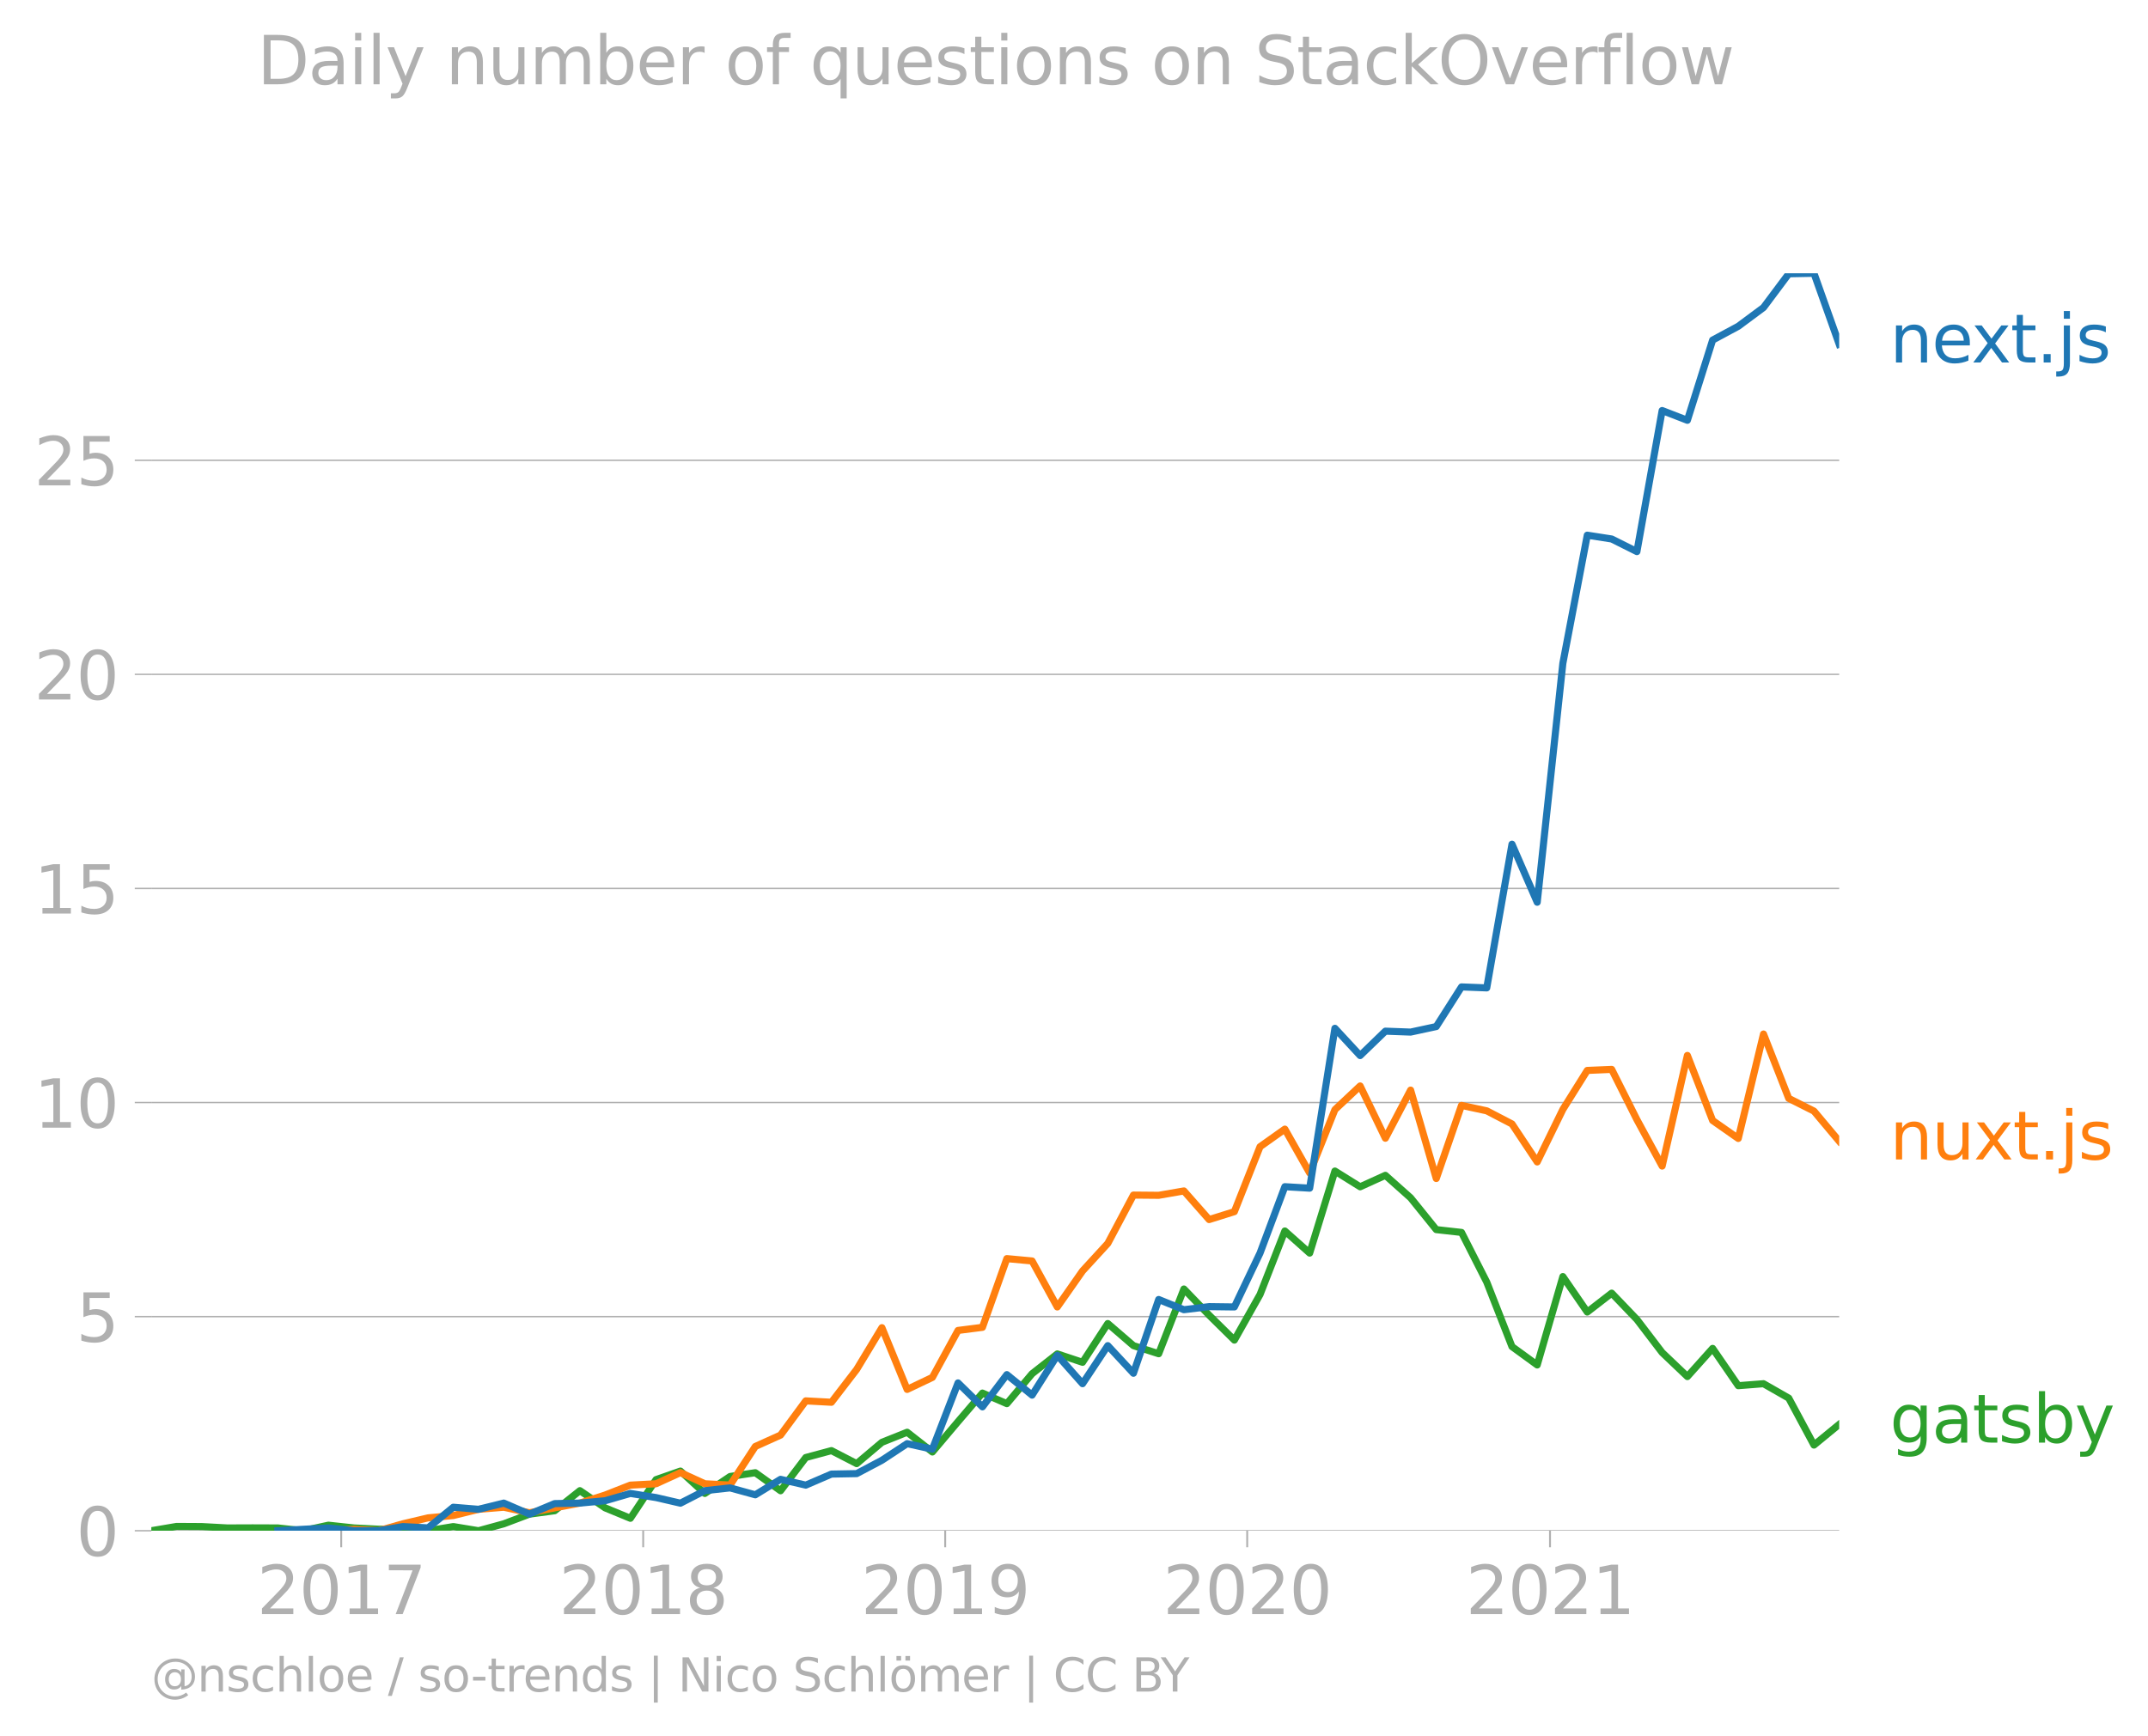 <svg xmlns:xlink="http://www.w3.org/1999/xlink" width="605.962" height="489.969" viewBox="0 0 454.471 367.477" xmlns="http://www.w3.org/2000/svg"><defs><style>*{stroke-linejoin:round;stroke-linecap:butt}</style></defs><g id="figure_1"><path d="M0 367.477h454.471V0H0v367.477z" style="fill:none" id="patch_1"/><g id="axes_1"><path d="M32.015 323.95h357.12V57.838H32.015V323.95z" style="fill:none" id="patch_2"/><g id="matplotlib.axis_1"><g id="xtick_1"><g id="line2d_1"><defs><path id="m752fc93058" d="M0 0v3.5" style="stroke:#b0b0b0;stroke-width:.4"/></defs><use xlink:href="#m752fc93058" x="72.191" y="323.95" style="fill:#b0b0b0;stroke:#b0b0b0;stroke-width:.4"/></g><g style="fill:#b0b0b0" transform="matrix(.14 0 0 -.14 54.376 341.588)" id="text_1"><defs><path id="DejaVuSans-32" d="M1228 531h2203V0H469v531q359 372 979 998 621 627 780 809 303 340 423 576 121 236 121 464 0 372-261 606-261 235-680 235-297 0-627-103-329-103-704-313v638q381 153 712 231 332 78 607 78 725 0 1156-363 431-362 431-968 0-288-108-546-107-257-392-607-78-91-497-524-418-433-1181-1211z" transform="scale(.016)"/><path id="DejaVuSans-30" d="M2034 4250q-487 0-733-480-245-479-245-1442 0-959 245-1439 246-480 733-480 491 0 736 480 246 480 246 1439 0 963-246 1442-245 480-736 480zm0 500q785 0 1199-621 414-620 414-1801 0-1178-414-1799Q2819-91 2034-91q-784 0-1198 620-414 621-414 1799 0 1181 414 1801 414 621 1198 621z" transform="scale(.016)"/><path id="DejaVuSans-31" d="M794 531h1031v3560L703 3866v575l1116 225h631V531h1031V0H794v531z" transform="scale(.016)"/><path id="DejaVuSans-37" d="M525 4666h3000v-269L1831 0h-659l1594 4134H525v532z" transform="scale(.016)"/></defs><use xlink:href="#DejaVuSans-32"/><use xlink:href="#DejaVuSans-30" x="63.623"/><use xlink:href="#DejaVuSans-31" x="127.246"/><use xlink:href="#DejaVuSans-37" x="190.869"/></g></g><g id="xtick_2"><use xlink:href="#m752fc93058" x="136.087" y="323.95" style="fill:#b0b0b0;stroke:#b0b0b0;stroke-width:.4" id="line2d_2"/><g style="fill:#b0b0b0" transform="matrix(.14 0 0 -.14 118.272 341.588)" id="text_2"><defs><path id="DejaVuSans-38" d="M2034 2216q-450 0-708-241-257-241-257-662 0-422 257-663 258-241 708-241t709 242q260 243 260 662 0 421-258 662-257 241-711 241zm-631 268q-406 100-633 378-226 279-226 679 0 559 398 884 399 325 1092 325 697 0 1094-325t397-884q0-400-227-679-226-278-629-378 456-106 710-416 255-309 255-755 0-679-414-1042Q2806-91 2034-91q-771 0-1186 362-414 363-414 1042 0 446 256 755 257 310 713 416zm-231 997q0-362 226-565 227-203 636-203 407 0 636 203 230 203 230 565 0 363-230 566-229 203-636 203-409 0-636-203-226-203-226-566z" transform="scale(.016)"/></defs><use xlink:href="#DejaVuSans-32"/><use xlink:href="#DejaVuSans-30" x="63.623"/><use xlink:href="#DejaVuSans-31" x="127.246"/><use xlink:href="#DejaVuSans-38" x="190.869"/></g></g><g id="xtick_3"><use xlink:href="#m752fc93058" x="199.984" y="323.95" style="fill:#b0b0b0;stroke:#b0b0b0;stroke-width:.4" id="line2d_3"/><g style="fill:#b0b0b0" transform="matrix(.14 0 0 -.14 182.169 341.588)" id="text_3"><defs><path id="DejaVuSans-39" d="M703 97v575q238-113 481-172 244-59 479-59 625 0 954 420 330 420 377 1277-181-269-460-413-278-144-615-144-700 0-1108 423-408 424-408 1159 0 718 425 1152 425 435 1131 435 810 0 1236-621 427-620 427-1801 0-1103-524-1761Q2575-91 1691-91q-238 0-482 47Q966 3 703 97zm1256 1978q425 0 673 290 249 291 249 798 0 503-249 795-248 292-673 292t-673-292q-248-292-248-795 0-507 248-798 248-290 673-290z" transform="scale(.016)"/></defs><use xlink:href="#DejaVuSans-32"/><use xlink:href="#DejaVuSans-30" x="63.623"/><use xlink:href="#DejaVuSans-31" x="127.246"/><use xlink:href="#DejaVuSans-39" x="190.869"/></g></g><g id="xtick_4"><use xlink:href="#m752fc93058" x="263.88" y="323.95" style="fill:#b0b0b0;stroke:#b0b0b0;stroke-width:.4" id="line2d_4"/><g style="fill:#b0b0b0" transform="matrix(.14 0 0 -.14 246.065 341.588)" id="text_4"><use xlink:href="#DejaVuSans-32"/><use xlink:href="#DejaVuSans-30" x="63.623"/><use xlink:href="#DejaVuSans-32" x="127.246"/><use xlink:href="#DejaVuSans-30" x="190.869"/></g></g><g id="xtick_5"><use xlink:href="#m752fc93058" x="327.952" y="323.95" style="fill:#b0b0b0;stroke:#b0b0b0;stroke-width:.4" id="line2d_5"/><g style="fill:#b0b0b0" transform="matrix(.14 0 0 -.14 310.137 341.588)" id="text_5"><use xlink:href="#DejaVuSans-32"/><use xlink:href="#DejaVuSans-30" x="63.623"/><use xlink:href="#DejaVuSans-32" x="127.246"/><use xlink:href="#DejaVuSans-31" x="190.869"/></g></g></g><g id="matplotlib.axis_2"><g id="ytick_1"><path d="M32.015 323.95h357.12" clip-path="url(#p64ecc66efb)" style="fill:none;stroke:#b0b0b0;stroke-width:.3;stroke-linecap:square" id="line2d_6"/><g id="line2d_7"><defs><path id="m66f404f44d" d="M0 0h-3.5" style="stroke:#b0b0b0;stroke-width:.3"/></defs><use xlink:href="#m66f404f44d" x="32.015" y="323.95" style="fill:#b0b0b0;stroke:#b0b0b0;stroke-width:.3"/></g><use xlink:href="#DejaVuSans-30" style="fill:#b0b0b0" transform="matrix(.14 0 0 -.14 16.108 329.269)" id="text_6"/></g><g id="ytick_2"><path d="M32.015 278.641h357.12" clip-path="url(#p64ecc66efb)" style="fill:none;stroke:#b0b0b0;stroke-width:.3;stroke-linecap:square" id="line2d_8"/><use xlink:href="#m66f404f44d" x="32.015" y="278.641" style="fill:#b0b0b0;stroke:#b0b0b0;stroke-width:.3" id="line2d_9"/><g style="fill:#b0b0b0" transform="matrix(.14 0 0 -.14 16.108 283.96)" id="text_7"><defs><path id="DejaVuSans-35" d="M691 4666h2478v-532H1269V2991q137 47 274 70 138 23 276 23 781 0 1237-428 457-428 457-1159 0-753-469-1171Q2575-91 1722-91q-294 0-599 50Q819 9 494 109v635q281-153 581-228t634-75q541 0 856 284 316 284 316 772 0 487-316 771-315 285-856 285-253 0-505-56-251-56-513-175v2344z" transform="scale(.016)"/></defs><use xlink:href="#DejaVuSans-35"/></g></g><g id="ytick_3"><path d="M32.015 233.333h357.12" clip-path="url(#p64ecc66efb)" style="fill:none;stroke:#b0b0b0;stroke-width:.3;stroke-linecap:square" id="line2d_10"/><use xlink:href="#m66f404f44d" x="32.015" y="233.333" style="fill:#b0b0b0;stroke:#b0b0b0;stroke-width:.3" id="line2d_11"/><g style="fill:#b0b0b0" transform="matrix(.14 0 0 -.14 7.2 238.652)" id="text_8"><use xlink:href="#DejaVuSans-31"/><use xlink:href="#DejaVuSans-30" x="63.623"/></g></g><g id="ytick_4"><path d="M32.015 188.024h357.12" clip-path="url(#p64ecc66efb)" style="fill:none;stroke:#b0b0b0;stroke-width:.3;stroke-linecap:square" id="line2d_12"/><use xlink:href="#m66f404f44d" x="32.015" y="188.024" style="fill:#b0b0b0;stroke:#b0b0b0;stroke-width:.3" id="line2d_13"/><g style="fill:#b0b0b0" transform="matrix(.14 0 0 -.14 7.2 193.343)" id="text_9"><use xlink:href="#DejaVuSans-31"/><use xlink:href="#DejaVuSans-35" x="63.623"/></g></g><g id="ytick_5"><path d="M32.015 142.716h357.12" clip-path="url(#p64ecc66efb)" style="fill:none;stroke:#b0b0b0;stroke-width:.3;stroke-linecap:square" id="line2d_14"/><use xlink:href="#m66f404f44d" x="32.015" y="142.716" style="fill:#b0b0b0;stroke:#b0b0b0;stroke-width:.3" id="line2d_15"/><g style="fill:#b0b0b0" transform="matrix(.14 0 0 -.14 7.2 148.035)" id="text_10"><use xlink:href="#DejaVuSans-32"/><use xlink:href="#DejaVuSans-30" x="63.623"/></g></g><g id="ytick_6"><path d="M32.015 97.407h357.12" clip-path="url(#p64ecc66efb)" style="fill:none;stroke:#b0b0b0;stroke-width:.3;stroke-linecap:square" id="line2d_16"/><use xlink:href="#m66f404f44d" x="32.015" y="97.407" style="fill:#b0b0b0;stroke:#b0b0b0;stroke-width:.3" id="line2d_17"/><g style="fill:#b0b0b0" transform="matrix(.14 0 0 -.14 7.2 102.726)" id="text_11"><use xlink:href="#DejaVuSans-32"/><use xlink:href="#DejaVuSans-35" x="63.623"/></g></g></g><path d="m32.015 323.95 5.34-.906 5.339.029 5.426.292 5.34-.02 5.339.02 5.34.585 5.339-1.17 5.426.585 5.165.261 5.164.032 5.34.292 5.338-.877 5.34.877 5.34-1.462 5.426-2.046 5.34-.721 5.338-4.248 5.34 3.644 5.34 2.202 5.426-8.185 5.164-1.806 5.164 4.73 5.34-3.586 5.339-.8 5.34 3.82 5.339-7.035 5.426-1.461 5.34 2.757 5.339-4.511 5.34-2.134 5.339 4.18 5.426-6.43 5.165-6.035 5.164 2.234 5.34-6.333 5.338-4.19 5.34 1.773 5.339-8.204 5.427 4.677 5.34 1.715 5.338-13.7 5.34 5.544 5.339 5.272 5.427-9.647 5.252-13.446 5.251 4.677 5.34-17.363 5.339 3.332 5.34-2.426 5.339 4.764 5.426 6.724 5.34.594 5.339 10.513 5.34 13.651 5.339 3.888 5.426-18.708 5.165 7.506 5.164-3.998 5.34 5.573 5.338 6.996 5.34 5.087 5.339-5.964 5.427 7.893 5.34-.419 5.338 3.05 5.34 9.938 5.339-4.384" clip-path="url(#p64ecc66efb)" style="fill:none;stroke:#2ca02c;stroke-width:1.5;stroke-linecap:square" id="line2d_18"/><path d="m69.478 323.95 5.426-.292 5.165.292 5.164-1.462 5.34-1.257 5.338-.497 5.34-1.315 5.34-.439 5.426 1.17 5.34-1.033 5.338-1.013 5.34-1.706 5.34-2.095 5.426-.292 5.164-2.36 5.164 2.36 5.34.273 5.339-8.165 5.34-2.407 5.339-7.24 5.426.293 5.34-6.948 5.339-8.837 5.34 13.066 5.339-2.543 5.426-9.939 5.165-.657 5.164-14.543 5.34.497 5.338 9.734 5.34-7.62 5.339-5.826 5.427-10.231 5.34.048 5.338-.925 5.34 6.06 5.339-1.675 5.427-13.74 5.252-3.729 5.251 9.284 5.34-13.398 5.339-5.018 5.34 11.06 5.339-10.183 5.426 18.708 5.34-15.473 5.339 1.15 5.34 2.777 5.339 8.038 5.426-11.108 5.165-8.257 5.164-.22 5.34 10.64 5.338 9.822 5.34-23.414 5.339 13.768 5.427 3.8 5.34-22.099 5.338 13.622 5.34 2.69 5.339 6.372" clip-path="url(#p64ecc66efb)" style="fill:none;stroke:#ff7f0e;stroke-width:1.5;stroke-linecap:square" id="line2d_19"/><path d="m58.799 323.95 5.34-.302 5.339-.283 5.426.585h5.165l5.164-.877 5.34.273 5.338-4.366 5.34.439 5.34-1.315 5.426 2.338 5.34-2.231 5.338-.107 5.34-.497 5.34-1.55 5.426.877 5.164 1.19 5.164-2.651 5.34-.585 5.339 1.462 5.34-3.274 5.339 1.227 5.426-2.338 5.34-.097 5.339-2.826 5.34-3.518 5.339 1.18 5.426-14.032 5.165 5.064 5.164-6.818 5.34 4.336 5.338-8.428 5.34 6.012 5.339-8.058 5.427 5.846 5.34-15.61 5.338 2.164 5.34-.653 5.339.068 5.427-11.4 5.252-14.051 5.251.312 5.34-33.83 5.339 5.768 5.34-5.164 5.339.195 5.426-1.17 5.34-8.389 5.339.205 5.34-30.41 5.339 12.286 5.426-50.57 5.165-27.112 5.164.804 5.34 2.67 5.338-29.855 5.34 2.066 5.339-16.974 5.427-2.923 5.34-3.966 5.338-7.142 5.34-.107 5.339 15.015" clip-path="url(#p64ecc66efb)" style="fill:none;stroke:#1f77b4;stroke-width:1.5;stroke-linecap:square" id="line2d_20"/><g style="fill:#1f77b4" transform="matrix(.14 0 0 -.14 399.849 76.716)" id="text_12"><defs><path id="DejaVuSans-6e" d="M3513 2113V0h-575v2094q0 497-194 743-194 247-581 247-466 0-735-297-269-296-269-809V0H581v3500h578v-544q207 316 486 472 280 156 646 156 603 0 912-373 310-373 310-1098z" transform="scale(.016)"/><path id="DejaVuSans-65" d="M3597 1894v-281H953q38-594 358-905t892-311q331 0 642 81t618 244V178Q3153 47 2828-22t-659-69q-838 0-1327 487-489 488-489 1320 0 859 464 1363 464 505 1252 505 706 0 1117-455 411-454 411-1235zm-575 169q-6 471-264 752-258 282-683 282-481 0-770-272t-333-766l2050 4z" transform="scale(.016)"/><path id="DejaVuSans-78" d="M3513 3500 2247 1797 3578 0h-678L1881 1375 863 0H184l1360 1831L300 3500h678l928-1247 928 1247h679z" transform="scale(.016)"/><path id="DejaVuSans-74" d="M1172 4494v-994h1184v-447H1172V1153q0-428 117-550t477-122h590V0h-590q-666 0-919 248-253 249-253 905v1900H172v447h422v994h578z" transform="scale(.016)"/><path id="DejaVuSans-2e" d="M684 794h660V0H684v794z" transform="scale(.016)"/><path id="DejaVuSans-6a" d="M603 3500h575V-63q0-668-255-968-254-300-820-300h-219v487H38q328 0 446 152Q603-541 603-63v3563zm0 1363h575v-729H603v729z" transform="scale(.016)"/><path id="DejaVuSans-73" d="M2834 3397v-544q-243 125-506 187-262 63-544 63-428 0-642-131t-214-394q0-200 153-314t616-217l197-44q612-131 870-370t258-667q0-488-386-773Q2250-91 1575-91q-281 0-586 55T347 128v594q319-166 628-249 309-82 613-82 406 0 624 139 219 139 219 392 0 234-158 359-157 125-692 241l-200 47q-534 112-772 345-237 233-237 639 0 494 350 762 350 269 994 269 318 0 599-47 282-46 519-140z" transform="scale(.016)"/></defs><use xlink:href="#DejaVuSans-6e"/><use xlink:href="#DejaVuSans-65" x="63.379"/><use xlink:href="#DejaVuSans-78" x="123.152"/><use xlink:href="#DejaVuSans-74" x="182.332"/><use xlink:href="#DejaVuSans-2e" x="221.541"/><use xlink:href="#DejaVuSans-6a" x="253.328"/><use xlink:href="#DejaVuSans-73" x="281.111"/></g><g style="fill:#ff7f0e" transform="matrix(.14 0 0 -.14 399.849 245.38)" id="text_13"><defs><path id="DejaVuSans-75" d="M544 1381v2119h575V1403q0-497 193-746 194-248 582-248 465 0 735 297 271 297 271 810v1984h575V0h-575v538q-209-319-486-474-276-155-642-155-603 0-916 375-312 375-312 1097zm1447 2203z" transform="scale(.016)"/></defs><use xlink:href="#DejaVuSans-6e"/><use xlink:href="#DejaVuSans-75" x="63.379"/><use xlink:href="#DejaVuSans-78" x="126.758"/><use xlink:href="#DejaVuSans-74" x="185.938"/><use xlink:href="#DejaVuSans-2e" x="225.146"/><use xlink:href="#DejaVuSans-6a" x="256.934"/><use xlink:href="#DejaVuSans-73" x="284.717"/></g><g style="fill:#2ca02c" transform="matrix(.14 0 0 -.14 399.849 305.305)" id="text_14"><defs><path id="DejaVuSans-67" d="M2906 1791q0 625-258 968-257 344-723 344-462 0-720-344-258-343-258-968 0-622 258-966t720-344q466 0 723 344 258 344 258 966zm575-1357q0-893-397-1329-396-436-1215-436-303 0-572 45t-522 139v559q253-137 500-202 247-66 503-66 566 0 847 295t281 892v285q-178-310-456-463T1784 0Q1141 0 747 490 353 981 353 1791q0 812 394 1302 394 491 1037 491 388 0 666-153t456-462v531h575V434z" transform="scale(.016)"/><path id="DejaVuSans-61" d="M2194 1759q-697 0-966-159t-269-544q0-306 202-486 202-179 548-179 479 0 768 339t289 901v128h-572zm1147 238V0h-575v531q-197-318-491-470T1556-91q-537 0-855 302-317 302-317 808 0 590 395 890 396 300 1180 300h807v57q0 397-261 614t-733 217q-300 0-585-72-284-72-546-216v532q315 122 612 182 297 61 578 61 760 0 1135-394 375-393 375-1193z" transform="scale(.016)"/><path id="DejaVuSans-62" d="M3116 1747q0 634-261 995t-717 361q-457 0-718-361t-261-995q0-634 261-995t718-361q456 0 717 361t261 995zM1159 2969q182 312 458 463 277 152 661 152 638 0 1036-506 399-506 399-1331T3314 415Q2916-91 2278-91q-384 0-661 152-276 152-458 464V0H581v4863h578V2969z" transform="scale(.016)"/><path id="DejaVuSans-79" d="M2059-325q-243-625-475-815-231-191-618-191H506v481h338q237 0 368 113 132 112 291 531l103 262L191 3500h609L1894 763l1094 2737h609L2059-325z" transform="scale(.016)"/></defs><use xlink:href="#DejaVuSans-67"/><use xlink:href="#DejaVuSans-61" x="63.477"/><use xlink:href="#DejaVuSans-74" x="124.756"/><use xlink:href="#DejaVuSans-73" x="163.965"/><use xlink:href="#DejaVuSans-62" x="216.064"/><use xlink:href="#DejaVuSans-79" x="279.541"/></g><g style="fill:#b0b0b0" transform="matrix(.097 0 0 -.097 32.015 357.986)" id="text_15"><defs><path id="DejaVuSans-40" d="M2381 1678q0-447 222-702 222-254 610-254 384 0 604 256 221 256 221 700 0 438-225 695-225 258-607 258-378 0-602-256-223-256-223-697zm1703-934q-187-241-429-355t-564-114q-538 0-874 389t-336 1014q0 625 337 1015 338 391 873 391 322 0 565-117 244-117 428-354v409h447V722q457 69 714 417 258 349 258 902 0 334-99 628-98 294-298 544-325 409-792 626t-1017 217q-384 0-738-102-353-101-653-301-490-319-767-836-276-517-276-1120 0-497 179-932 180-434 521-765 328-325 759-495 431-171 922-171 403 0 792 136t714 389l281-347q-390-303-851-464t-936-161q-578 0-1091 205-512 205-912 595Q841 78 631 592q-209 514-209 1105 0 569 212 1084 213 516 607 907 403 396 931 607t1119 211q662 0 1229-272 568-271 952-771 234-307 357-666 124-359 124-744 0-822-497-1297T4084 263v481z" transform="scale(.016)"/><path id="DejaVuSans-63" d="M3122 3366v-538q-244 135-489 202t-495 67q-560 0-870-355-309-354-309-995t309-996q310-354 870-354 250 0 495 67t489 202V134Q2881 22 2623-34q-257-57-548-57-791 0-1257 497-465 497-465 1341 0 856 470 1346 471 491 1290 491 265 0 518-55 253-54 491-163z" transform="scale(.016)"/><path id="DejaVuSans-68" d="M3513 2113V0h-575v2094q0 497-194 743-194 247-581 247-466 0-735-297-269-296-269-809V0H581v4863h578V2956q207 316 486 472 280 156 646 156 603 0 912-373 310-373 310-1098z" transform="scale(.016)"/><path id="DejaVuSans-6c" d="M603 4863h575V0H603v4863z" transform="scale(.016)"/><path id="DejaVuSans-6f" d="M1959 3097q-462 0-731-361t-269-989q0-628 267-989 268-361 733-361 460 0 728 362 269 363 269 988 0 622-269 986-268 364-728 364zm0 487q750 0 1178-488 429-487 429-1349 0-859-429-1349Q2709-91 1959-91q-753 0-1180 489-426 490-426 1349 0 862 426 1349 427 488 1180 488z" transform="scale(.016)"/><path id="DejaVuSans-2f" d="M1625 4666h531L531-594H0l1625 5260z" transform="scale(.016)"/><path id="DejaVuSans-2d" d="M313 2009h1684v-512H313v512z" transform="scale(.016)"/><path id="DejaVuSans-72" d="M2631 2963q-97 56-211 82-114 27-251 27-488 0-749-317t-261-911V0H581v3500h578v-544q182 319 472 473 291 155 707 155 59 0 131-8 72-7 159-23l3-590z" transform="scale(.016)"/><path id="DejaVuSans-64" d="M2906 2969v1894h575V0h-575v525q-181-312-458-464-276-152-664-152-634 0-1033 506-398 507-398 1332t398 1331q399 506 1033 506 388 0 664-152 277-151 458-463zM947 1747q0-634 261-995t717-361q456 0 718 361 263 361 263 995t-263 995q-262 361-718 361t-717-361q-261-361-261-995z" transform="scale(.016)"/><path id="DejaVuSans-7c" d="M1344 4891v-6400H813v6400h531z" transform="scale(.016)"/><path id="DejaVuSans-4e" d="M628 4666h850L3547 763v3903h612V0h-850L1241 3903V0H628v4666z" transform="scale(.016)"/><path id="DejaVuSans-69" d="M603 3500h575V0H603v3500zm0 1363h575v-729H603v729z" transform="scale(.016)"/><path id="DejaVuSans-53" d="M3425 4513v-616q-359 172-678 256-319 85-616 85-515 0-795-200t-280-569q0-310 186-468 186-157 705-254l381-78q706-135 1042-474t336-907q0-679-455-1029Q2797-91 1919-91q-331 0-705 75-373 75-773 222v650q384-215 753-325 369-109 725-109 540 0 834 212 294 213 294 607 0 343-211 537t-692 291l-385 75q-706 140-1022 440-315 300-315 835 0 619 436 975t1201 356q329 0 669-60 341-59 697-177z" transform="scale(.016)"/><path id="DejaVuSans-f6" d="M1959 3097q-462 0-731-361t-269-989q0-628 267-989 268-361 733-361 460 0 728 362 269 363 269 988 0 622-269 986-268 364-728 364zm0 487q750 0 1178-488 429-487 429-1349 0-859-429-1349Q2709-91 1959-91q-753 0-1180 489-426 490-426 1349 0 862 426 1349 427 488 1180 488zm295 1266h634v-631h-634v631zm-1222 0h634v-631h-634v631z" transform="scale(.016)"/><path id="DejaVuSans-6d" d="M3328 2828q216 388 516 572t706 184q547 0 844-383 297-382 297-1088V0h-578v2094q0 503-179 746-178 244-543 244-447 0-707-297-259-296-259-809V0h-578v2094q0 506-178 748t-550 242q-441 0-701-298-259-298-259-808V0H581v3500h578v-544q197 322 472 475t653 153q382 0 649-194 267-193 395-562z" transform="scale(.016)"/><path id="DejaVuSans-43" d="M4122 4306v-665q-319 297-680 443-361 147-767 147-800 0-1225-489t-425-1414q0-922 425-1411t1225-489q406 0 767 147t680 444V359q-331-225-702-338-370-112-782-112-1060 0-1670 648-609 649-609 1771 0 1125 609 1773 610 649 1670 649 418 0 788-111 371-111 696-333z" transform="scale(.016)"/><path id="DejaVuSans-42" d="M1259 2228V519h1013q509 0 754 211 246 211 246 645 0 438-246 645-245 208-754 208H1259zm0 1919V2741h935q462 0 688 173 227 174 227 530 0 353-227 528-226 175-688 175h-935zm-631 519h1613q722 0 1112-300 391-300 391-853 0-429-200-682t-588-315q466-100 724-418 258-317 258-792 0-625-425-966Q3088 0 2303 0H628v4666z" transform="scale(.016)"/><path id="DejaVuSans-59" d="M-13 4666h679l1293-1919 1285 1919h678L2272 2222V0h-634v2222L-13 4666z" transform="scale(.016)"/></defs><use xlink:href="#DejaVuSans-40"/><use xlink:href="#DejaVuSans-6e" x="100"/><use xlink:href="#DejaVuSans-73" x="163.379"/><use xlink:href="#DejaVuSans-63" x="215.479"/><use xlink:href="#DejaVuSans-68" x="270.459"/><use xlink:href="#DejaVuSans-6c" x="333.838"/><use xlink:href="#DejaVuSans-6f" x="361.621"/><use xlink:href="#DejaVuSans-65" x="422.803"/><use xlink:href="#DejaVuSans-20" x="484.326"/><use xlink:href="#DejaVuSans-2f" x="516.113"/><use xlink:href="#DejaVuSans-20" x="549.805"/><use xlink:href="#DejaVuSans-73" x="581.592"/><use xlink:href="#DejaVuSans-6f" x="633.691"/><use xlink:href="#DejaVuSans-2d" x="696.748"/><use xlink:href="#DejaVuSans-74" x="732.832"/><use xlink:href="#DejaVuSans-72" x="772.041"/><use xlink:href="#DejaVuSans-65" x="810.904"/><use xlink:href="#DejaVuSans-6e" x="872.428"/><use xlink:href="#DejaVuSans-64" x="935.807"/><use xlink:href="#DejaVuSans-73" x="999.283"/><use xlink:href="#DejaVuSans-20" x="1051.383"/><use xlink:href="#DejaVuSans-7c" x="1083.17"/><use xlink:href="#DejaVuSans-20" x="1116.861"/><use xlink:href="#DejaVuSans-4e" x="1148.648"/><use xlink:href="#DejaVuSans-69" x="1223.453"/><use xlink:href="#DejaVuSans-63" x="1251.236"/><use xlink:href="#DejaVuSans-6f" x="1306.217"/><use xlink:href="#DejaVuSans-20" x="1367.398"/><use xlink:href="#DejaVuSans-53" x="1399.186"/><use xlink:href="#DejaVuSans-63" x="1462.662"/><use xlink:href="#DejaVuSans-68" x="1517.643"/><use xlink:href="#DejaVuSans-6c" x="1581.021"/><use xlink:href="#DejaVuSans-f6" x="1608.805"/><use xlink:href="#DejaVuSans-6d" x="1669.986"/><use xlink:href="#DejaVuSans-65" x="1767.398"/><use xlink:href="#DejaVuSans-72" x="1828.922"/><use xlink:href="#DejaVuSans-20" x="1870.035"/><use xlink:href="#DejaVuSans-7c" x="1901.822"/><use xlink:href="#DejaVuSans-20" x="1935.514"/><use xlink:href="#DejaVuSans-43" x="1967.301"/><use xlink:href="#DejaVuSans-43" x="2037.125"/><use xlink:href="#DejaVuSans-20" x="2106.949"/><use xlink:href="#DejaVuSans-42" x="2138.736"/><use xlink:href="#DejaVuSans-59" x="2201.84"/></g><g style="fill:#b0b0b0" transform="matrix(.14 0 0 -.14 54.43 17.838)" id="text_16"><defs><path id="DejaVuSans-44" d="M1259 4147V519h763q966 0 1414 437 448 438 448 1382 0 937-448 1373t-1414 436h-763zm-631 519h1297q1356 0 1990-564 635-564 635-1764 0-1207-638-1773Q3275 0 1925 0H628v4666z" transform="scale(.016)"/><path id="DejaVuSans-66" d="M2375 4863v-479h-550q-309 0-430-125-120-125-120-450v-309h947v-447h-947V0H697v3053H147v447h550v244q0 584 272 851 272 268 862 268h544z" transform="scale(.016)"/><path id="DejaVuSans-71" d="M947 1747q0-634 261-995t717-361q456 0 718 361 263 361 263 995t-263 995q-262 361-718 361t-717-361q-261-361-261-995zM2906 525q-181-312-458-464-276-152-664-152-634 0-1033 506-398 507-398 1332t398 1331q399 506 1033 506 388 0 664-152 277-151 458-463v531h575v-4831h-575V525z" transform="scale(.016)"/><path id="DejaVuSans-6b" d="M581 4863h578V1991l1716 1509h734L1753 1863 3688 0h-750L1159 1709V0H581v4863z" transform="scale(.016)"/><path id="DejaVuSans-4f" d="M2522 4238q-688 0-1093-513-404-512-404-1397 0-881 404-1394 405-512 1093-512 687 0 1089 512 402 513 402 1394 0 885-402 1397-402 513-1089 513zm0 512q981 0 1568-658 588-658 588-1764 0-1103-588-1761Q3503-91 2522-91q-984 0-1574 656-589 657-589 1763t589 1764q590 658 1574 658z" transform="scale(.016)"/><path id="DejaVuSans-76" d="M191 3500h609L1894 563l1094 2937h609L2284 0h-781L191 3500z" transform="scale(.016)"/><path id="DejaVuSans-77" d="M269 3500h575l719-2731 715 2731h678l719-2731 716 2731h575L4050 0h-678l-753 2869L1863 0h-679L269 3500z" transform="scale(.016)"/></defs><use xlink:href="#DejaVuSans-44"/><use xlink:href="#DejaVuSans-61" x="77.002"/><use xlink:href="#DejaVuSans-69" x="138.281"/><use xlink:href="#DejaVuSans-6c" x="166.064"/><use xlink:href="#DejaVuSans-79" x="193.848"/><use xlink:href="#DejaVuSans-20" x="253.027"/><use xlink:href="#DejaVuSans-6e" x="284.814"/><use xlink:href="#DejaVuSans-75" x="348.193"/><use xlink:href="#DejaVuSans-6d" x="411.572"/><use xlink:href="#DejaVuSans-62" x="508.984"/><use xlink:href="#DejaVuSans-65" x="572.461"/><use xlink:href="#DejaVuSans-72" x="633.984"/><use xlink:href="#DejaVuSans-20" x="675.098"/><use xlink:href="#DejaVuSans-6f" x="706.885"/><use xlink:href="#DejaVuSans-66" x="768.066"/><use xlink:href="#DejaVuSans-20" x="803.271"/><use xlink:href="#DejaVuSans-71" x="835.059"/><use xlink:href="#DejaVuSans-75" x="898.535"/><use xlink:href="#DejaVuSans-65" x="961.914"/><use xlink:href="#DejaVuSans-73" x="1023.438"/><use xlink:href="#DejaVuSans-74" x="1075.537"/><use xlink:href="#DejaVuSans-69" x="1114.746"/><use xlink:href="#DejaVuSans-6f" x="1142.529"/><use xlink:href="#DejaVuSans-6e" x="1203.711"/><use xlink:href="#DejaVuSans-73" x="1267.09"/><use xlink:href="#DejaVuSans-20" x="1319.189"/><use xlink:href="#DejaVuSans-6f" x="1350.977"/><use xlink:href="#DejaVuSans-6e" x="1412.158"/><use xlink:href="#DejaVuSans-20" x="1475.537"/><use xlink:href="#DejaVuSans-53" x="1507.324"/><use xlink:href="#DejaVuSans-74" x="1570.801"/><use xlink:href="#DejaVuSans-61" x="1610.01"/><use xlink:href="#DejaVuSans-63" x="1671.289"/><use xlink:href="#DejaVuSans-6b" x="1726.27"/><use xlink:href="#DejaVuSans-4f" x="1784.18"/><use xlink:href="#DejaVuSans-76" x="1862.891"/><use xlink:href="#DejaVuSans-65" x="1922.07"/><use xlink:href="#DejaVuSans-72" x="1983.594"/><use xlink:href="#DejaVuSans-66" x="2024.707"/><use xlink:href="#DejaVuSans-6c" x="2059.912"/><use xlink:href="#DejaVuSans-6f" x="2087.695"/><use xlink:href="#DejaVuSans-77" x="2148.877"/></g></g></g><defs><clipPath id="p64ecc66efb"><path d="M32.015 57.838h357.12V323.95H32.015z"/></clipPath></defs></svg>